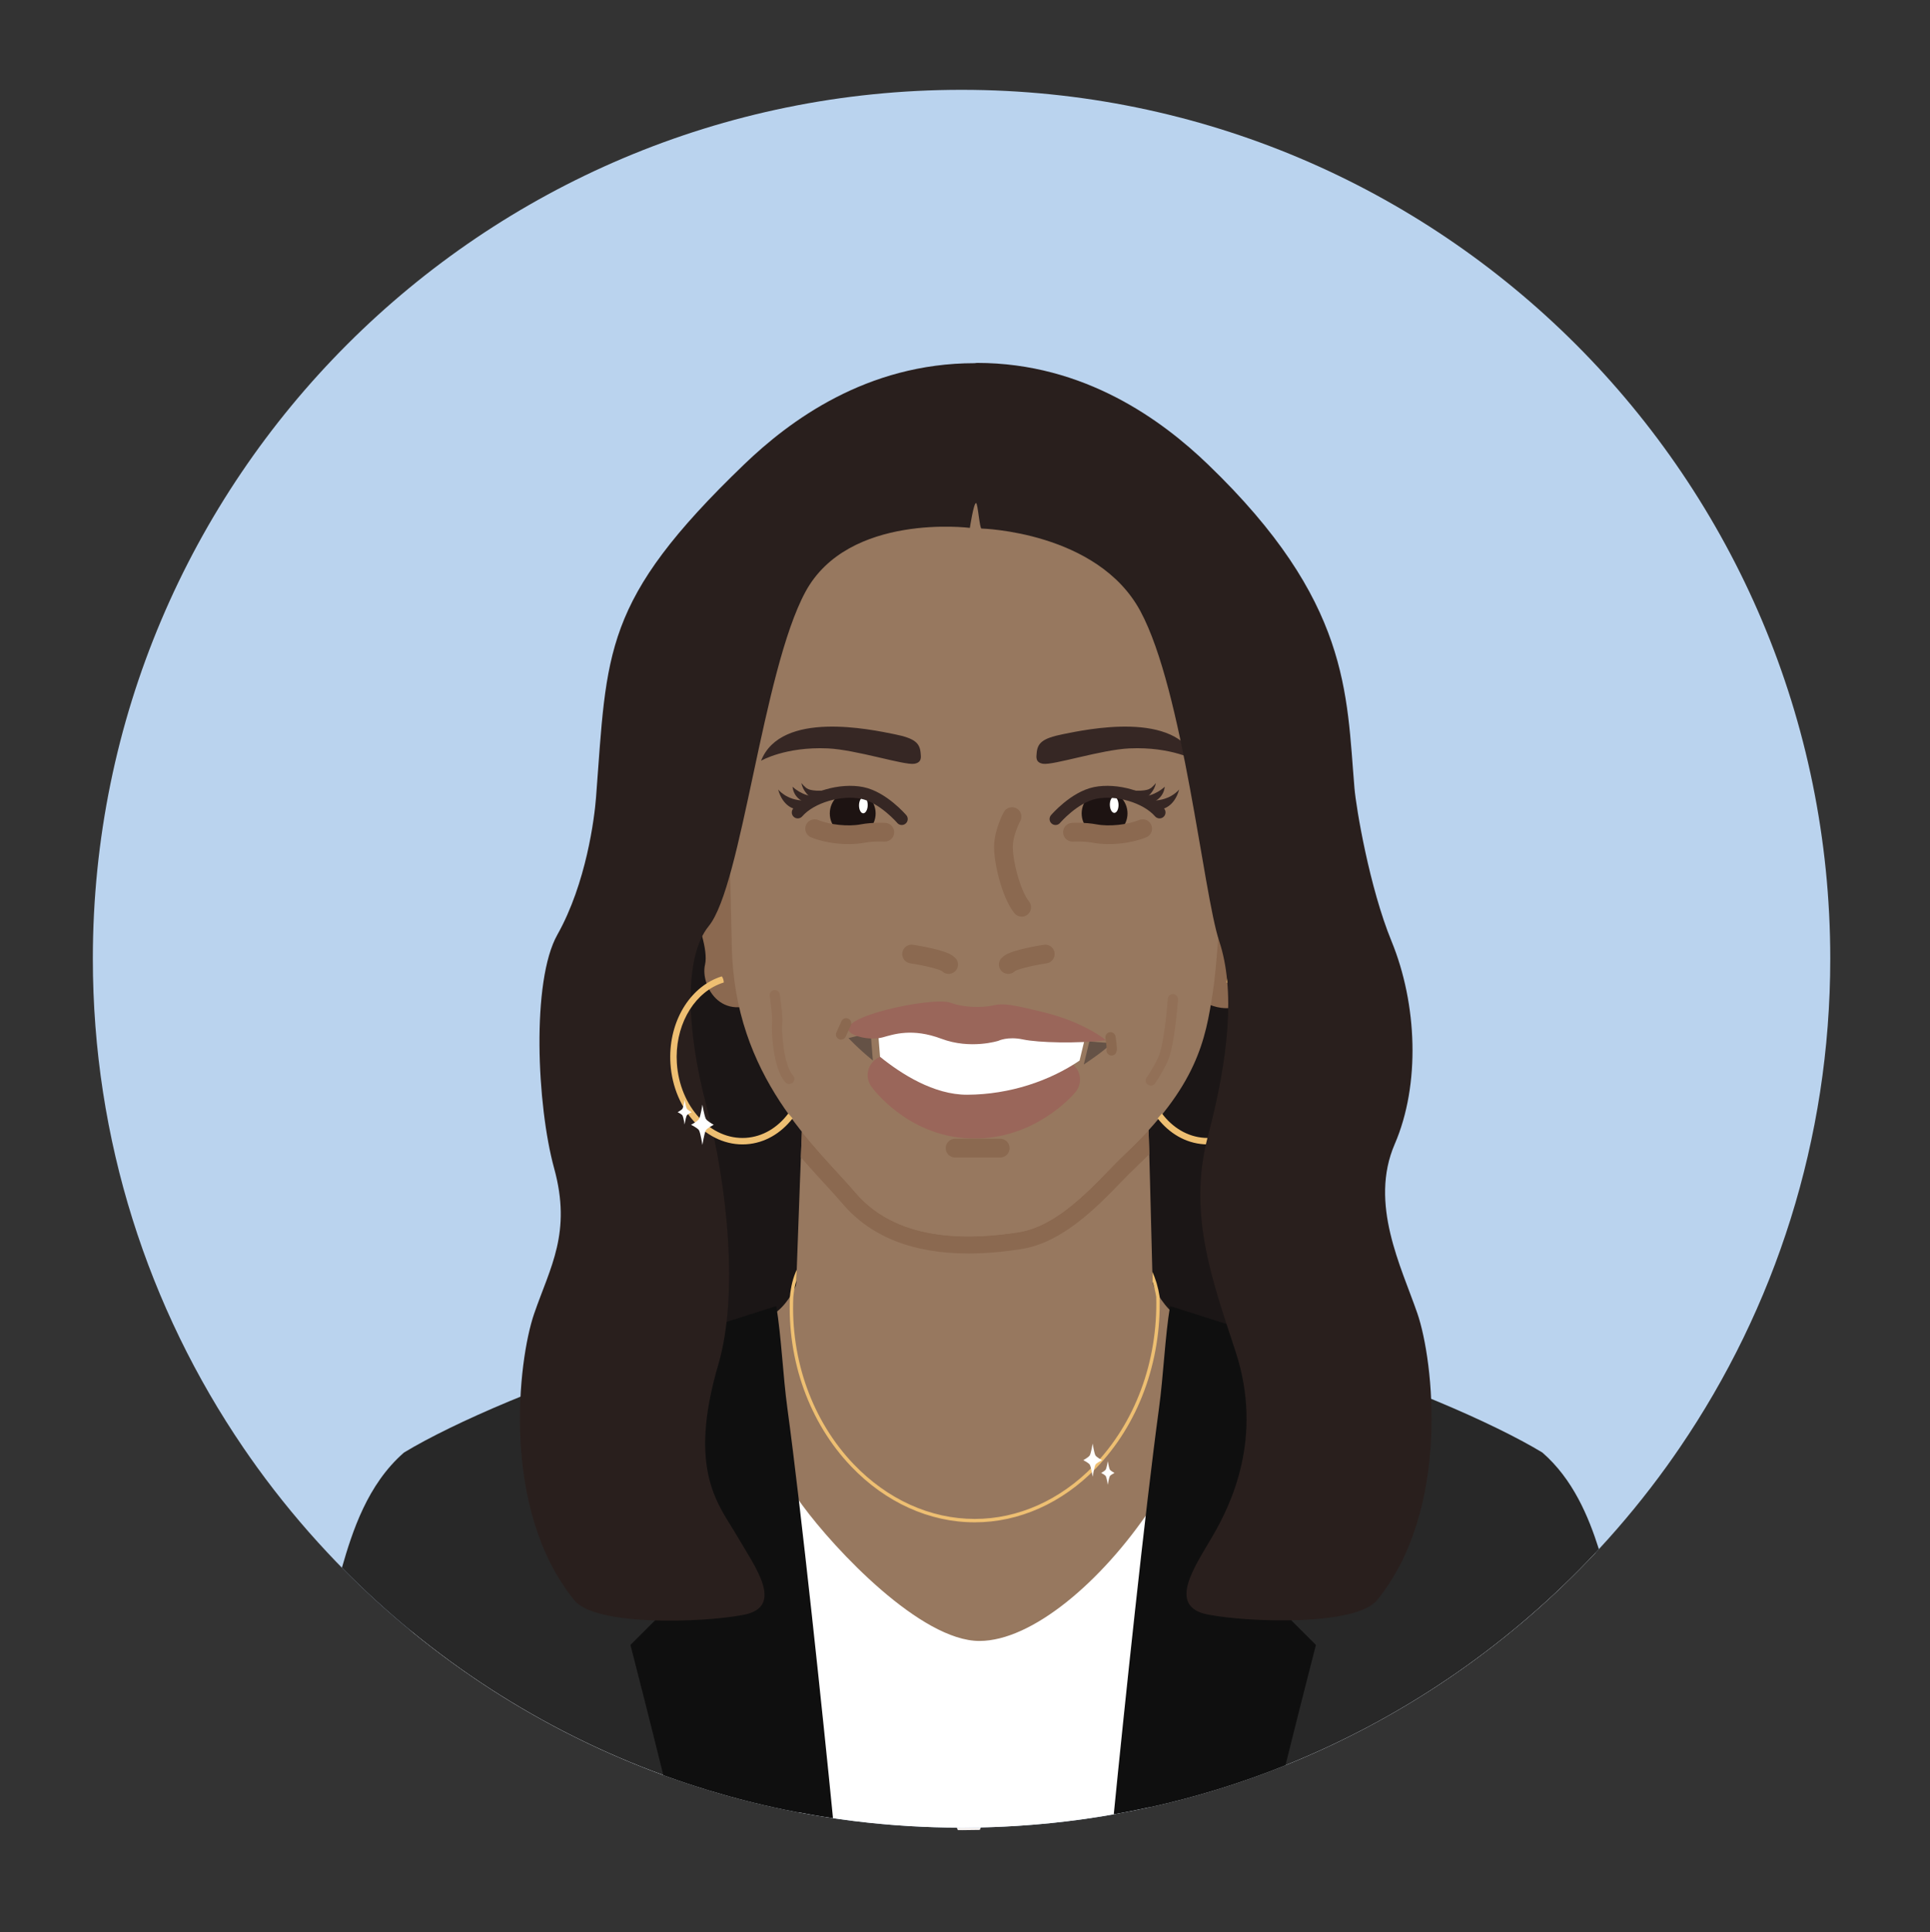 <?xml version="1.0" encoding="utf-8"?>
<!-- Generator: Adobe Illustrator 16.0.0, SVG Export Plug-In . SVG Version: 6.00 Build 0)  -->
<!DOCTYPE svg PUBLIC "-//W3C//DTD SVG 1.1//EN" "http://www.w3.org/Graphics/SVG/1.1/DTD/svg11.dtd">
<svg version="1.1" id="Layer_1" xmlns="http://www.w3.org/2000/svg" xmlns:xlink="http://www.w3.org/1999/xlink" x="0px" y="0px"
	 width="1133.673px" height="1134.694px" viewBox="0 0 1133.673 1134.694" enable-background="new 0 0 1133.673 1134.694"
	 xml:space="preserve">
<rect x="0" y="0" width="1133.673" height="1134.694" fill="#333333" stroke="none"/>
<path fill="#F4F0EF" d="M576.561,1070.349c0,1.57-0.38,3.03-1.05,4.29c-3.37,0.08-6.75,0.12-10.12,0.13c-0.91,0-1.82,0-2.721-0.01
	c-0.709-1.28-1.109-2.79-1.109-4.41c0-4.68,3.35-8.46,7.5-8.46C573.202,1061.889,576.561,1065.669,576.561,1070.349z"/>
<g>
	<path fill="#BAD3EE" d="M1075.088,563.02c0,106.439-32.59,205.27-88.34,287.039c-2.541,3.73-5.131,7.422-7.76,11.08
		c-12.281,17.021-25.58,33.262-39.811,48.611c-0.641,0.689-1.279,1.379-1.93,2.07c-1.59,1.719-3.211,3.42-4.84,5.109
		c-49.57,51.49-109.871,92.59-177.311,119.709c-25.74,10.352-52.52,18.67-80.141,24.74c-6.859,1.51-13.77,2.881-20.729,4.111
		c-18.561,3.289-37.471,5.559-56.67,6.779c-2.48,0.16-4.98,0.301-7.48,0.42c-2.041,0.1-4.08,0.18-6.131,0.26
		c-1.26,0.051-2.539,0.09-3.82,0.131c-1.26,0.029-2.529,0.059-3.799,0.09c-3.381,0.08-6.75,0.119-10.121,0.129
		c-0.919,0-1.83,0-2.729-0.01c-0.65,0.01-1.301,0-1.96,0c-1.86-0.01-3.721-0.029-5.57-0.059c-4.74-0.08-9.48-0.23-14.22-0.441
		c-2.521-0.109-5.051-0.24-7.591-0.389c-15.13-0.9-30.09-2.461-44.84-4.66c-0.17-0.021-0.35-0.041-0.52-0.07
		c-0.431-0.061-0.86-0.131-1.29-0.201c-1.101-0.16-2.19-0.318-3.28-0.5c-1.63-0.26-3.26-0.52-4.89-0.799
		c-0.641-0.111-1.28-0.211-1.931-0.33c-2.92-0.5-5.819-1.031-8.72-1.59c-0.29-0.051-0.57-0.1-0.859-0.16
		c-8.45-1.621-16.83-3.451-25.12-5.49c-1.13-0.279-2.25-0.561-3.38-0.85c-0.12-0.02-0.24-0.051-0.36-0.09
		c-0.68-0.17-1.37-0.352-2.05-0.531c-0.101-0.02-0.21-0.049-0.311-0.08c-0.77-0.189-1.54-0.389-2.31-0.6
		c-2.01-0.52-4.01-1.061-6.01-1.619c-0.62-0.17-1.24-0.34-1.851-0.521c-3.149-0.879-6.29-1.789-9.42-2.738
		c-0.689-0.211-1.37-0.42-2.05-0.631c-2.061-0.619-4.12-1.27-6.17-1.939c-1.73-0.551-3.46-1.111-5.181-1.68
		c-1.729-0.58-3.46-1.17-5.18-1.762c-2.02-0.689-4.04-1.398-6.05-2.129c-0.92-0.33-1.83-0.66-2.74-1
		c-71.88-26.27-136.189-68.24-188.78-121.779c-1.119-1.131-2.22-2.262-3.319-3.4c-1.73-1.791-3.431-3.59-5.12-5.4
		c-14.8-15.791-28.62-32.529-41.33-50.1c-2.75-3.811-5.46-7.67-8.12-11.561c-55.8-81.8-88.42-180.68-88.42-287.17
		c0-281.82,228.46-510.27,510.271-510.27C846.627,52.75,1075.088,281.2,1075.088,563.02z"/>
	<rect x="370.328" y="494" fill="#1B1616" width="419" height="347"/>
	<path fill="#97785F" d="M748.713,823.54c0,52.77-78.154,150.793-174.051,150.793h-5.502c-95.896,0-173.217-98.023-173.217-150.793
		c0-16.148,5.937-28.779,19.452-35.609c2.726-1.391,5.756-2.54,9.106-3.43c11.27-3,20.955-7.664,29.784-12.834
		c6.765-3.959,12.508-13.752,13.738-18.291C474.799,728.525,529.961,728,569.577,728h5.502c39.617,0,95.143,0.524,101.918,25.375
		c1.23,4.539,7.637,15.332,14.4,19.291c8.83,5.17,17.488,8.834,28.758,11.834C740.147,789.82,748.713,804.141,748.713,823.54z"/>
	<path fill="#97785F" d="M677.608,779.86c-4.07,11.73-12.83,29.9-30.141,52.199c-0.729,0.941-1.559,1.98-2.459,3.102
		c-21.051,11.809-48.391,16.58-73.74,16.439c-26.87-0.16-56.56-10.83-77.8-25.85c-15.72-21.51-23.27-38.66-26.46-49.131
		c0.11-3.75,0.23-7.949,0.37-12.5c0.07-2.369,0.15-4.84,0.23-7.39c0.029-0.76,0.06-1.521,0.09-2.3c0.02-0.62,0.04-1.24,0.07-1.86
		c0.01-0.19,0.01-0.38,0.02-0.579c0.07-2.061,0.14-4.171,0.21-6.32c0.521-15.271,1.17-32.43,1.79-48.98
		c0.01-0.33,0.021-0.65,0.03-0.97c0.06-1.74,0.13-3.479,0.2-5.2c0.04-1.05,0.079-2.1,0.13-3.141c0.06-1.699,0.12-3.389,0.18-5.06
		c0.04-0.92,0.08-1.829,0.11-2.729c0.05-1.24,0.1-2.461,0.149-3.67c0.08-1.98,0.15-3.93,0.221-5.851
		c0.02-0.29,0.029-0.579,0.05-0.87c0.06-1.539,0.12-3.05,0.17-4.539c0.96-24.711,1.72-42.99,1.72-42.99
		c1.12,1.16,171.43,8.64,197.6,7.149c1.961-0.11,3.109-0.271,3.34-0.489c0,0,0.371,13.209,0.9,32.26
		c0.029,1.02,0.049,2.07,0.08,3.13v0.05c0.1,3.33,0.199,6.82,0.311,10.439c0.029,1.181,0.059,2.381,0.1,3.59
		c0.02,0.691,0.039,1.381,0.059,2.08c0.012,0.721,0.031,1.44,0.051,2.17c0.041,1.941,0.09,3.891,0.16,5.881
		c0,0.279,0.01,0.561,0.02,0.84c0.041,1.529,0.09,3.08,0.131,4.63c0.459,17.69,0.949,36.601,1.369,53.41
		c0.031,1.3,0.061,2.58,0.09,3.851c0.01,0.68,0.021,1.35,0.051,2.02c0,0.27,0.01,0.529,0.02,0.8c0.01,0.31,0.02,0.62,0.031,0.931
		c0.068,3.359,0.139,6.609,0.209,9.709C677.409,769.94,677.518,775.26,677.608,779.86z"/>
	<path fill="#8B6950" d="M439.815,499.729c0,0-16.08-33.106-31.215-18.918s-2.365,51.552-0.473,56.281
		c1.642,4.107,8.035,20.803,5.991,29.48c-2.896,12.297,10.404,37.521,38.309,17.5C479.188,564.874,439.815,499.729,439.815,499.729z
		"/>
	<path fill="#8B6950" d="M713.329,495c0,0,17-35,33-20s2.5,54.5,0.5,59.5c-1.736,4.341-8.496,21.992-6.334,31.167
		c3.062,13-11,39.666-40.5,18.5C671.706,563.869,713.329,495,713.329,495z"/>
	<path fill="#8B6950" d="M674.979,674.209c-0.111-3.619-0.211-7.109-0.311-10.439v-0.05c-4.23,4.64-8.98,9.45-14.33,14.47
		c-14.32,13.439-36.18,41.46-62.189,45.48c-23.711,3.66-69.351,7.55-95.541-23.17c-8.37-9.83-20.04-21.41-31.58-35.84
		c-0.05,1.489-0.11,3-0.17,4.539c-0.021,0.291-0.03,0.58-0.05,0.87c-0.07,1.921-0.141,3.87-0.221,5.851
		c-0.05,1.209-0.1,2.43-0.149,3.67c4.88,5.689,9.64,10.869,14.01,15.63c3.85,4.2,7.479,8.159,10.55,11.76
		c16.48,19.34,41.35,29.14,73.92,29.14c9.52,0,19.58-0.84,30.76-2.57c24.279-3.75,44.16-24.239,58.68-39.209
		c3.201-3.301,6.221-6.41,8.83-8.86c2.779-2.61,5.4-5.17,7.891-7.681C675.038,676.59,675.008,675.39,674.979,674.209z"/>
	<path fill="#97785F" d="M719.938,466.94c0,0-3.1,87.3-7.57,116.03c-4.27,27.38-8.869,54.71-52.029,95.22
		c-14.32,13.439-36.18,41.46-62.189,45.48c-23.711,3.66-69.351,7.55-95.541-23.17c-23.17-27.201-71.49-67.711-72.75-145.271
		l-3.15-137.48l30.9-80.08l63.05-49.82l76.309-9.46l77.561,37.2l45.09,69.37L719.938,466.94z"/>
	<g>
		<g>
			<g>
				<circle fill="#1D1312" cx="500.883" cy="477.696" r="13.465"/>
			</g>
			<path fill="none" stroke="#8B6950" stroke-width="11" stroke-linecap="round" stroke-miterlimit="10" d="M519.733,488.731
				c0,0-6.872-0.388-13.249,0.812c-8.221,1.549-20.191,0.349-27.972-2.909"/>
			
				<ellipse transform="matrix(1 0.022 -0.022 1 10.584 -11.099)" fill="#FFFFFF" cx="506.96" cy="472.831" rx="2.549" ry="4.734"/>
			<g>
				<path fill="none" stroke="#362724" stroke-width="7" stroke-linecap="round" stroke-miterlimit="10" d="M529.692,480.989
					c0,0-10.936-12.834-23.313-15.341c-12.244-2.479-29.693,2.181-37.784,11.463"/>
				<g>
					<path fill="#362724" d="M467.191,475.129c0,0-7.229-0.962-10.115-11.503c0,0,4.839,6.304,14.989,6.503"/>
					<path fill="#362724" d="M472.212,470.937c0,0-5.951-2.081-6.674-8.942c0,0,5.849,5.988,14.565,5.815"/>
					<g>
						<path fill="#362724" d="M475.879,468.143c0,0-4.464-3.58-5.073-8.287c0,0,3.753,5.537,10.49,6.007"/>
						<path fill="#362724" d="M473.785,462.905c0,0,2.307,2.107,11.443,1.24c9.136-0.866-4.465,3.192-4.465,3.192l-5.533-1.528
							L473.785,462.905z"/>
					</g>
				</g>
			</g>
		</g>
		<path fill="#362724" d="M540.802,442.502c-0.473-6.029-3.075-8.867-15.489-11.351c-13.577-2.715-66.45-14.188-78.273,15.607
			c0,0,14.268-8.355,39.177-7.252c16.597,0.735,44.771,9.971,50.802,9.026C541.597,447.814,540.959,444.507,540.802,442.502z"/>
	</g>
	<path fill="#655246" d="M652.954,612.625c-4.213,4.248-10.857,8.807-16.336,12.518l3.246-13.507L652.954,612.625z"/>
	<path fill="#655246" d="M512.713,622.774c-8.821-7.16-14.3-13.159-14.3-13.159l13.024-3.197L512.713,622.774z"/>
	<path fill="#FFFFFF" d="M937.239,911.821c-1.602,1.719-3.211,3.42-4.84,5.109c-11.42,11.869-23.42,23.18-35.941,33.91
		c-0.969,0.82-1.939,1.641-2.91,2.459c-2.91,2.451-5.84,4.871-8.799,7.271c0-0.012-0.01,0-0.01,0
		c-6.92,5.568-13.98,10.959-21.18,16.18h-0.012c-32.949,23.83-68.85,43.82-107.059,59.32c-1.201,0.479-2.391,0.959-3.59,1.439
		c-2.4,0.949-4.801,1.879-7.221,2.799c-6.029,2.291-12.131,4.471-18.27,6.531c-14.98,5.039-30.271,9.391-45.83,13.039
		c-0.67,0.16-1.34,0.311-2.01,0.461c-0.66,0.16-1.33,0.299-2,0.449c-0.301,0.07-0.611,0.15-0.91,0.211
		c-0.301,0.07-0.611,0.139-0.91,0.209c-25.41,5.631-51.52,9.371-78.201,11.061c-2.488,0.16-4.988,0.301-7.488,0.42
		c-2.041,0.1-4.08,0.18-6.121,0.26c-1.27,0.051-2.539,0.09-3.82,0.131c-1.27,0.029-2.539,0.059-3.809,0.09
		c-3.371,0.08-6.75,0.119-10.121,0.129c-0.91,0-1.82,0-2.72-0.01c-0.659,0.01-1.31,0-1.97,0c-1.85-0.01-3.71-0.029-5.56-0.059
		c-4.74-0.08-9.48-0.23-14.221-0.441c-2.529-0.109-5.06-0.24-7.59-0.389c-21.77-1.291-43.17-3.951-64.12-7.891
		c-0.729-0.141-1.47-0.279-2.199-0.42c-21.94-4.211-43.37-9.84-64.211-16.77c-10.229-3.4-20.319-7.121-30.25-11.15
		c-2.06-0.83-4.109-1.68-6.159-2.541c-2.38-1-4.75-2.02-7.12-3.059c-2.36-1.041-4.71-2.09-7.061-3.16
		c-1.18-0.531-2.35-1.07-3.51-1.621c-2.33-1.09-4.66-2.199-6.979-3.32c-3.471-1.68-6.921-3.398-10.351-5.16c0,0,0,0-0.01,0
		c-2.28-1.18-4.561-2.369-6.82-3.568c-15.87-8.441-31.24-17.711-46.05-27.73c-2.11-1.439-4.21-2.881-6.3-4.34c-0.01,0-0.01,0-0.01,0
		c-8.37-5.85-16.561-11.939-24.551-18.27h-0.01c-1.99-1.592-3.97-3.182-5.95-4.791c-0.01,0.01-0.01,0.01-0.01,0
		c-15.8-12.891-15.689-81.6,8.24-102.959c13.189-11.771,42.35-24.262,74.77-35.592c6.57-2.299,15.91-5.898,26.57-10.039
		c26.86-10.42,62.1-24.17,82.54-28.641c-0.7,9.021,1.71,23.791,6.73,40.311c1.34,4.4,2.859,8.92,4.55,13.5
		c6.26,16.891,14.92,34.439,25.47,48.811c19.33,26.33,69.67,79.67,104,79.67c30.949,0,71.84-34.92,100.5-77.67
		c14.969-22.33,22.469-41.201,27.209-58.16l0.01-0.02c4.59-16.461,6.59-31.131,10.281-45.49c10.17,2.5,24.84,7.85,32.83,10.34
		c0.6,0.189,31.02,10.26,31.9,10.55c1.408,0.46,3.148,1.05,5.17,1.739c6.408,2.211,15.6,5.48,25.779,9.26
		c2,0.75,4.039,1.521,6.109,2.301c25.18,9.539,53.961,21.439,61.451,28.131C901.588,866.981,922.508,893.01,937.239,911.821z"/>
	<path fill="none" stroke="#8B6950" stroke-width="11" stroke-linecap="round" stroke-miterlimit="10" d="M535.482,560.268
		c0,0,18.918,2.838,21.756,6.149"/>
	<path fill="none" stroke="#8B6950" stroke-width="11" stroke-linecap="round" stroke-miterlimit="10" d="M613.993,560.268
		c0,0-18.918,2.838-21.756,6.149"/>
	<path fill="none" stroke="#8B6950" stroke-width="11" stroke-linecap="round" stroke-miterlimit="10" d="M594.444,479.55
		c0,0-5.045,9.144-5.045,17.972s4.414,27.432,10.719,35.314"/>
	<g>
		<g>
			<g>
				<path fill="#1D1312" d="M662.292,477.729c0.018-7.436-5.994-13.479-13.434-13.496c-7.434-0.02-13.477,5.994-13.496,13.43
					c-0.02,7.437,5.996,13.479,13.43,13.499C656.229,491.18,662.272,485.167,662.292,477.729z"/>
			</g>
			<path fill="none" stroke="#8B6950" stroke-width="11" stroke-linecap="round" stroke-miterlimit="10" d="M629.977,488.731
				c0,0,6.871-0.388,13.25,0.812c8.219,1.549,20.189,0.349,27.971-2.909"/>
			
				<ellipse transform="matrix(-1 0.022 -0.022 -1 1319.443 931.073)" fill="#FFFFFF" cx="654.574" cy="472.831" rx="2.55" ry="4.734"/>
			<g>
				<path fill="none" stroke="#362724" stroke-width="7" stroke-linecap="round" stroke-miterlimit="10" d="M620.018,480.989
					c0,0,10.936-12.834,23.312-15.341c12.246-2.479,29.695,2.181,37.785,11.463"/>
				<g>
					<path fill="#362724" d="M682.518,475.129c0,0,7.229-0.962,10.115-11.503c0,0-4.84,6.304-14.988,6.503"/>
					<path fill="#362724" d="M677.499,470.937c0,0,5.951-2.081,6.674-8.942c0,0-5.85,5.988-14.566,5.815"/>
					<g>
						<path fill="#362724" d="M673.833,468.143c0,0,4.463-3.58,5.072-8.287c0,0-3.754,5.537-10.492,6.007"/>
						<path fill="#362724" d="M675.924,462.905c0,0-2.307,2.107-11.443,1.24c-9.137-0.866,4.465,3.192,4.465,3.192l5.535-1.528
							L675.924,462.905z"/>
					</g>
				</g>
			</g>
		</g>
		<path fill="#362724" d="M608.909,442.502c0.473-6.029,3.074-8.867,15.488-11.351c13.578-2.715,66.451-14.188,78.273,15.607
			c0,0-14.268-8.355-39.176-7.252c-16.598,0.735-44.771,9.971-50.803,9.026C608.114,447.814,608.75,444.507,608.909,442.502z"/>
	</g>
	<g>
		
			<ellipse transform="matrix(1 -0.011 0.011 1 -7.188 6.506)" fill="#9A665A" cx="572.938" cy="640.23" rx="32.279" ry="8.75"/>
		<path fill="none" stroke="#9A665A" stroke-width="23" stroke-linecap="round" stroke-miterlimit="10" d="M521.164,631.356
			c0,0,17.566,24.48,48.772,25.699c32.887,1.283,52.949-23.064,52.949-23.064"/>
		<path fill="#FFFFFF" d="M637.202,610.057l-3.072,12.775c-17.318,11.738-40.705,19.947-66.01,20.053
			c-19.609,0.08-38.856-12.303-51.191-22.293l-1.206-15.473l27.063-6.645l30.568,5.331l16.791,0.047L637.202,610.057z"/>
		<path fill="#9A665A" d="M500.484,607.09c3.915,2.393,12.172,3.709,18.144,2.064c6.348-1.748,17.28-5.556,34.381,0.873
			c17.099,6.428,33.437,1.198,33.437,1.198s5.436-2.718,14.496-0.794c8.98,1.906,32.01,2.521,48.699,0.441
			c0,0-12.568-10.518-36.289-16.349c-19.01-4.673-23.973-5.495-29.982-4.106c-6.02,1.391-16.875,1.446-24.95-1.537
			C547.639,584.897,486.006,598.241,500.484,607.09z"/>
		<path fill="none" stroke="#8B6950" stroke-width="6" stroke-linecap="round" stroke-miterlimit="10" d="M652.301,609.139
			c0,0,1.105,6.938,0.633,7.727"/>
		
			<line fill="none" stroke="#8B6950" stroke-width="6" stroke-linecap="round" stroke-miterlimit="10" x1="497.019" y1="600.911" x2="494.018" y2="607.515"/>
	</g>
	<path fill="none" stroke="#927057" stroke-width="6" stroke-linecap="round" stroke-miterlimit="10" d="M688.956,586.752
		c0,0-1.891,26.959-5.912,35.472c-3.594,7.614-7.094,12.297-7.094,12.297"/>
	<path fill="none" stroke="#927057" stroke-width="6" stroke-linecap="round" stroke-miterlimit="10" d="M455.081,584.387
		c0,0,1.892,12.771,1.419,16.555c-0.473,3.783,0.473,25.539,7.094,32.633"/>
	
		<line fill="none" stroke="#8B6950" stroke-width="11" stroke-linecap="round" stroke-miterlimit="10" x1="561.021" y1="674.249" x2="587.506" y2="674.249"/>
	<g>
		<path fill="#282828" d="M468.668,1064.25c-0.29-0.051-0.57-0.1-0.859-0.16c-8.45-1.621-16.83-3.451-25.12-5.49
			c-1.13-0.279-2.25-0.561-3.38-0.85c-0.12-0.02-0.24-0.051-0.36-0.09c-0.68-0.17-1.37-0.352-2.05-0.531
			c-0.101-0.02-0.21-0.049-0.311-0.08c-0.77-0.189-1.54-0.389-2.31-0.6c-2.01-0.52-4.01-1.061-6.01-1.619
			c-0.62-0.17-1.24-0.34-1.851-0.521c-3.149-0.879-6.29-1.789-9.42-2.738c-0.689-0.211-1.37-0.42-2.05-0.631
			c-2.061-0.619-4.12-1.27-6.17-1.939c-1.73-0.551-3.46-1.111-5.181-1.68c-1.729-0.58-3.46-1.17-5.18-1.762
			c-2.02-0.689-4.04-1.398-6.05-2.129c-0.92-0.32-1.83-0.66-2.74-0.99v-0.01c-71.88-26.27-136.189-68.24-188.78-121.779
			c6.12-21.25,14.961-48.941,36.48-67.65c28.85-17.441,86.69-42.51,146.26-60.121c17.79-5.26,35.74-9.859,53.11-13.379l4.61,42.189
			L468.668,1064.25z"/>
		<path fill="#0F0F0F" d="M489.298,1067.741v0.01c-0.17-0.031-0.35-0.051-0.52-0.08c-0.431-0.061-0.86-0.131-1.29-0.201
			c-1.101-0.16-2.19-0.318-3.28-0.5c-1.63-0.26-3.26-0.52-4.89-0.799c-0.641-0.111-1.28-0.211-1.931-0.33
			c-2.92-0.5-5.819-1.031-8.72-1.59c-0.29-0.051-0.57-0.1-0.859-0.16c-8.45-1.621-16.83-3.451-25.12-5.49
			c-1.13-0.279-2.25-0.561-3.38-0.85c-0.12-0.02-0.24-0.051-0.36-0.09c-0.68-0.17-1.37-0.352-2.05-0.531
			c-0.101-0.02-0.21-0.049-0.311-0.08c-0.77-0.189-1.54-0.389-2.31-0.6c-2.01-0.52-4.01-1.061-6.01-1.619
			c-0.62-0.17-1.24-0.34-1.851-0.521c-3.149-0.879-6.29-1.789-9.42-2.738c-0.689-0.211-1.37-0.42-2.05-0.631
			c-2.061-0.619-4.12-1.27-6.17-1.939c-1.73-0.551-3.46-1.111-5.181-1.68c-1.729-0.58-3.46-1.17-5.18-1.762
			c-2.02-0.689-4.04-1.398-6.05-2.129c-0.92-0.32-1.83-0.66-2.74-0.99v-0.01c-8.1-32.949-19.3-76.43-19.3-76.43l39.5-39.5
			l-43.5-26.5l17.26-107.121l0.41-2.549c13.16-4.791,72-23.33,72-23.33c3.01,18.22,3.85,40.459,6.53,60.189
			C470.668,886.969,483.488,1008.62,489.298,1067.741z"/>
	</g>
	<g>
		<path fill="#282828" d="M939.178,909.75c-0.641,0.689-1.279,1.379-1.93,2.07c-1.59,1.719-3.211,3.42-4.84,5.109
			c-49.57,51.49-109.871,92.59-177.311,119.709c-25.74,10.352-52.52,18.67-80.141,24.74l27.031-239.689l4.609-42.189
			c17.369,3.52,35.32,8.119,53.109,13.379c59.57,17.611,117.41,42.68,146.26,60.121C923.958,868.639,933.088,890.559,939.178,909.75
			z"/>
		<path fill="#0F0F0F" d="M733.467,926.5l39.5,39.5c0,0-9.949,38.619-17.869,70.639c-25.74,10.352-52.52,18.67-80.141,24.74
			c-6.859,1.51-13.77,2.881-20.729,4.111c5.898-59.91,18.5-179.271,26.539-238.301c2.68-19.73,3.52-41.97,6.529-60.189
			c0,0,58.84,18.539,72,23.33l0.41,2.549L776.967,900L733.467,926.5z"/>
	</g>
	<g>
		<path fill="#EEBF72" d="M751.741,624.629c-1.783,27.582-21.766,48.829-44.533,47.356c-10.836-0.7-20.391-6.429-27.225-15.212
			c0.867-0.967,1.709-1.928,2.529-2.889c6.213,8.279,14.973,13.68,24.939,14.324c20.691,1.339,38.863-18.32,40.514-43.824
			c1.359-21.031-8.938-39.584-24.197-46.174c-1.088-0.479-2.201-0.891-3.344-1.23c-0.008-0.607,0.094-1.291,0.318-1.979
			c0.201-0.623,0.492-1.172,0.824-1.625c1.199,0.362,2.377,0.799,3.52,1.289C741.874,581.838,753.211,601.899,751.741,624.629z"/>
		<path fill="#FFFFFF" d="M732.973,672.354c0,0-1.066-6.605-1.99-8.496c-0.65-1.33-4.688-3.324-4.688-3.324s3.996-2.176,4.666-3.523
			c0.922-1.855,2.012-8.299,2.012-8.299s1.004,6.464,1.926,8.316c0.672,1.351,4.752,3.506,4.752,3.506s-4.08,1.976-4.73,3.307
			C733.997,665.727,732.973,672.354,732.973,672.354z"/>
		<path fill="#FFFFFF" d="M743.426,660.358c0,0-0.65-4.041-1.215-5.197c-0.398-0.814-2.869-2.035-2.869-2.035
			s2.445-1.332,2.855-2.156c0.562-1.136,1.229-5.077,1.229-5.077s0.617,3.954,1.18,5.089c0.412,0.826,2.908,2.145,2.908,2.145
			s-2.496,1.209-2.895,2.023C744.055,656.303,743.426,660.358,743.426,660.358z"/>
	</g>
	<path fill="#291F1D" d="M573.905,213.121c63.377,0,109.1,34.071,135.623,59.592c83.6,80.401,81.348,134.318,86.078,190.127
		c0.994,11.728,8.807,58.293,21.756,89.861c15.135,36.89,17.027,84.185,1.891,119.184c-15.133,34.999,3.842,71.974,13.301,99.405
		s19.836,114.861-23.648,168.371c-12.297,15.133-74.727,13.242-99.32,8.512c-24.592-4.729-7.566-28.375,2.838-46.348
		c10.406-17.973,29.844-57.238,13.504-107.604c-13.084-40.328-28.693-80.717-16.398-127.066
		c12.299-46.35,16.082-86.077,6.623-114.454c-9.373-28.12-21.123-147.25-46.35-193.911c-25.217-46.661-93.25-48.398-93.25-48.398
		c-1.119,0.39-2.168-14.946-3.232-14.978c-1.41-0.041-3.627,14.582-3.627,14.583c0,0-71.387-9.062-96.604,37.6
		c-25.229,46.662-37.24,172.312-56.789,196.275c-14.236,17.454-13.625,59.204-1.327,105.553
		c12.296,46.35,18.946,111.054,7.002,151.734c-18.536,63.133,0.564,82.85,10.97,100.822s28.378,41.621,3.784,46.35
		s-87.023,6.621-99.319-8.514c-43.485-53.51-33.107-140.939-23.648-168.371c9.459-27.431,22.137-47.537,11.731-85.373
		c-10.11-36.766-13.457-109.869,1.894-137.157c17.025-30.268,21.798-68.666,22.7-80.402c6.622-86.078,3.425-115.4,87.023-195.801
		c26.524-25.521,71.923-59.435,135.298-59.435L573.905,213.121z"/>
	<g>
		<path fill="#EEBF72" d="M393.82,624.629c1.782,27.582,21.765,48.829,44.533,47.356c10.836-0.7,20.39-6.429,27.224-15.212
			c-0.867-0.967-1.707-1.928-2.527-2.889c-6.215,8.279-14.973,13.68-24.942,14.324c-20.69,1.339-38.863-18.32-40.512-43.824
			c-1.359-21.031,8.937-39.584,24.198-46.174c1.087-0.479,2.198-0.891,3.342-1.23c0.009-0.607-0.094-1.291-0.317-1.979
			c-0.201-0.623-0.492-1.172-0.826-1.625c-1.199,0.362-2.374,0.799-3.519,1.289C403.688,581.838,392.349,601.899,393.82,624.629z"/>
		<path fill="#FFFFFF" d="M412.588,672.354c0,0,1.066-6.605,1.99-8.496c0.65-1.33,4.687-3.324,4.687-3.324s-3.997-2.176-4.667-3.523
			c-0.921-1.855-2.01-8.299-2.01-8.299s-1.005,6.464-1.926,8.316c-0.672,1.351-4.752,3.506-4.752,3.506s4.08,1.976,4.729,3.307
			C411.562,665.727,412.588,672.354,412.588,672.354z"/>
		<path fill="#FFFFFF" d="M402.133,660.358c0,0,0.652-4.041,1.218-5.197c0.397-0.814,2.868-2.035,2.868-2.035
			s-2.447-1.332-2.854-2.156c-0.565-1.136-1.231-5.077-1.231-5.077s-0.614,3.954-1.178,5.089c-0.412,0.826-2.908,2.145-2.908,2.145
			s2.496,1.209,2.895,2.023C401.505,656.303,402.133,660.358,402.133,660.358z"/>
	</g>
	<path fill="#EEBF72" d="M643.637,862.36c-19.869,20.4-45.1,31.641-71.059,31.641c-26.59,0-52.371-11.65-72.6-32.801
		c-24.551-25.67-37.66-62.02-35.98-99.74c0.57-6.16,1.93-11.379,4-15.789c-0.07,2.149-0.14,4.26-0.21,6.32
		c-0.86,2.889-1.47,6.09-1.79,9.6c-1.66,37.13,11.25,72.949,35.42,98.23c19.851,20.75,45.12,32.18,71.161,32.18
		c25.41,0,50.139-11.02,69.629-31.041c24.48-25.139,37.951-61.359,36.951-99.369c-0.531-3.23-1.25-6.2-2.15-8.91
		c-0.029-0.67-0.041-1.34-0.051-2.02c-0.029-1.271-0.059-2.551-0.09-3.851c1.941,4.14,3.371,8.95,4.281,14.53l0.01,0.13
		C682.188,800.049,668.508,836.821,643.637,862.36z"/>
	<path fill="#FFFFFF" d="M641.829,867.239c0,0-0.879-5.443-1.641-7c-0.535-1.096-3.861-2.74-3.861-2.74s3.293-1.791,3.846-2.902
		c0.76-1.529,1.656-6.836,1.656-6.836s0.828,5.324,1.588,6.852c0.551,1.111,3.912,2.887,3.912,2.887s-3.361,1.629-3.895,2.725
		C642.672,861.778,641.829,867.239,641.829,867.239z"/>
	<path fill="#FFFFFF" d="M650.733,871.932c0,0-0.625-3.873-1.166-4.982c-0.381-0.779-2.748-1.949-2.748-1.949
		s2.344-1.275,2.734-2.066c0.541-1.088,1.18-4.865,1.18-4.865s0.59,3.789,1.131,4.877c0.393,0.791,2.785,2.055,2.785,2.055
		s-2.393,1.158-2.773,1.939C651.334,868.045,650.733,871.932,650.733,871.932z"/>
</g>
</svg>
